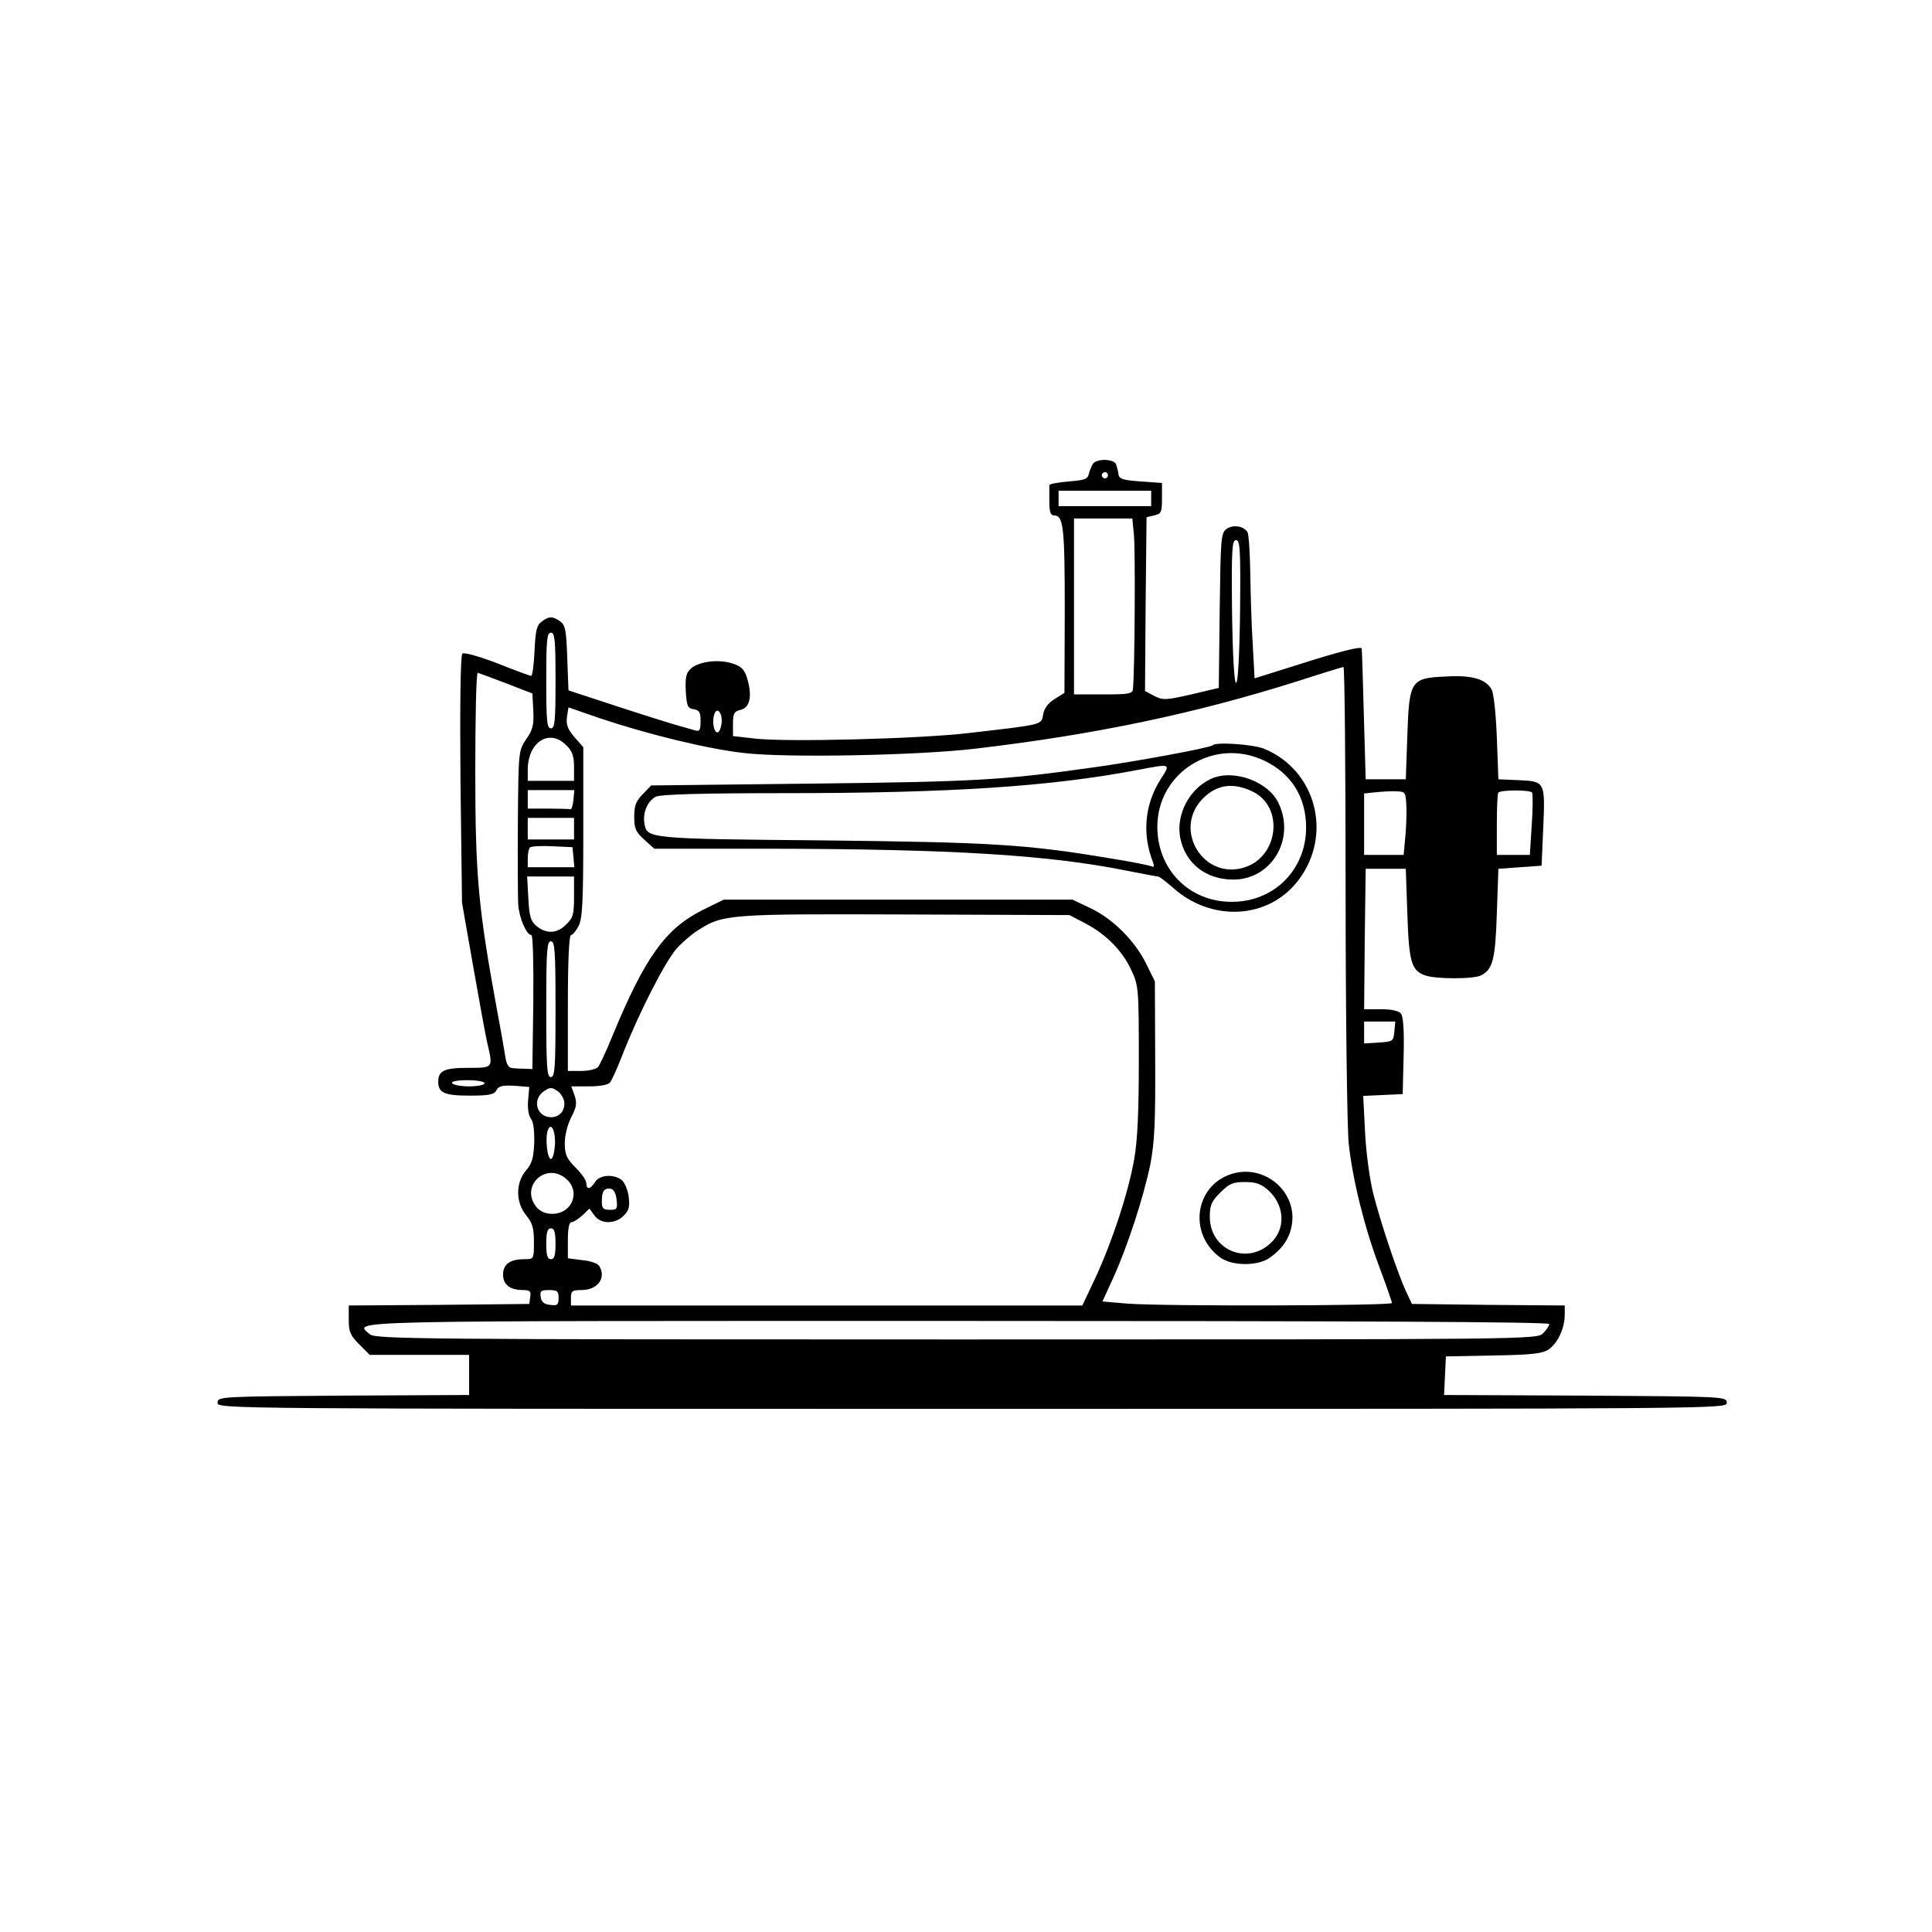 <?xml version="1.0" standalone="no"?>
<!DOCTYPE svg PUBLIC "-//W3C//DTD SVG 20010904//EN"
 "http://www.w3.org/TR/2001/REC-SVG-20010904/DTD/svg10.dtd">
<svg version="1.0" xmlns="http://www.w3.org/2000/svg"
 width="626pt" height="626pt" viewBox="0 0 626 626"
 preserveAspectRatio="xMidYMid meet">

<g transform="translate(0,626) scale(0.1,-0.1)"
fill="#000000" stroke="none">
<path d="M3542 4758 c-5 -7 -11 -22 -14 -33 -3 -17 -13 -21 -66 -25 -34 -3
-62 -8 -62 -12 0 -5 0 -28 0 -53 0 -33 4 -45 15 -45 31 0 35 -39 35 -307 l-1
-268 -32 -20 c-21 -13 -34 -31 -37 -50 -6 -34 3 -32 -240 -60 -158 -19 -594
-30 -695 -18 l-70 8 0 40 c0 34 4 40 25 45 30 7 38 45 21 102 -9 29 -19 39
-47 48 -45 15 -109 7 -135 -16 -16 -14 -19 -29 -17 -73 3 -49 6 -56 26 -59 18
-3 22 -10 22 -38 0 -31 -3 -35 -20 -30 -11 3 -30 9 -42 12 -13 3 -100 30 -195
61 l-171 56 -4 104 c-3 90 -6 107 -22 119 -25 18 -37 18 -61 0 -16 -12 -20
-29 -23 -95 -2 -45 -7 -81 -11 -81 -3 0 -53 18 -110 41 -64 24 -108 36 -113
31 -6 -6 -8 -171 -6 -408 l5 -399 36 -205 c20 -113 40 -225 46 -250 19 -81 20
-80 -62 -80 -77 0 -97 -9 -97 -45 0 -36 20 -45 102 -45 63 0 79 3 87 18 7 13
19 16 58 14 l48 -4 -4 -44 c-2 -26 2 -51 10 -60 7 -9 11 -38 10 -76 -2 -49 -7
-68 -27 -91 -34 -40 -33 -104 1 -145 20 -24 25 -41 25 -86 0 -56 0 -56 -31
-56 -46 0 -69 -16 -69 -50 0 -33 23 -50 65 -50 22 0 26 -4 23 -22 l-3 -23
-292 -3 -293 -2 0 -46 c0 -39 5 -51 34 -80 l34 -34 161 0 161 0 0 -65 0 -65
-407 -2 c-400 -3 -408 -3 -408 -23 0 -20 7 -20 2445 -20 2438 0 2445 0 2445
20 0 20 -8 20 -458 23 l-458 2 3 63 3 62 153 3 c124 2 159 6 179 19 30 20 53
69 53 113 l0 30 -247 2 -248 3 -19 40 c-27 58 -84 227 -107 320 -11 44 -23
133 -26 197 l-6 117 64 3 64 3 3 124 c2 82 -1 128 -9 137 -7 9 -32 14 -65 14
l-54 0 2 228 3 227 65 0 65 0 5 -145 c5 -155 13 -184 56 -200 34 -13 160 -13
184 0 37 20 45 51 50 200 l5 145 70 5 70 5 5 115 c7 157 7 158 -77 162 l-68 3
-5 135 c-3 78 -10 144 -17 156 -19 34 -64 47 -148 42 -114 -5 -119 -12 -125
-191 l-5 -142 -65 0 -65 0 -6 210 c-3 116 -6 212 -7 214 -4 7 -69 -9 -207 -53
l-140 -44 -6 111 c-4 62 -7 166 -8 232 -1 66 -5 125 -9 131 -13 20 -47 25 -68
10 -18 -13 -19 -30 -22 -264 l-3 -251 -89 -21 c-83 -19 -92 -19 -120 -5 l-30
16 2 281 3 282 25 6 c23 5 25 11 25 55 l0 50 -69 5 c-57 4 -70 8 -72 23 -1 10
-5 25 -8 33 -7 17 -60 19 -74 2z m48 -38 c0 -5 -4 -10 -10 -10 -5 0 -10 5 -10
10 0 6 5 10 10 10 6 0 10 -4 10 -10z m140 -75 l0 -25 -150 0 -150 0 0 25 0 25
150 0 150 0 0 -25z m-56 -117 c5 -44 3 -440 -3 -500 -1 -16 -13 -18 -96 -18
l-95 0 0 285 0 285 94 0 95 0 5 -52z m344 -250 c-2 -149 -7 -232 -13 -231 -6
2 -11 90 -13 233 -2 201 0 230 13 230 13 0 15 -29 13 -232z m-2218 -223 c0
-131 -2 -155 -15 -155 -13 0 -15 24 -15 155 0 131 2 155 15 155 13 0 15 -24
15 -155z m2560 -682 c0 -401 5 -768 10 -818 13 -119 51 -272 100 -402 22 -59
40 -110 40 -115 0 -9 -736 -11 -856 -2 l-82 7 34 74 c47 103 99 263 121 369
14 73 17 135 16 342 l-1 252 -28 57 c-36 74 -109 147 -182 181 l-57 27 -565 0
-565 0 -67 -33 c-121 -60 -188 -152 -295 -412 -19 -47 -40 -91 -45 -97 -6 -7
-30 -13 -54 -13 l-44 0 0 220 c0 136 4 220 10 220 5 0 16 13 25 30 12 24 15
77 15 304 l0 275 -29 33 c-22 26 -27 40 -24 65 l5 31 101 -35 c155 -52 350
-100 469 -113 135 -16 558 -8 747 14 391 46 714 114 1046 219 77 25 143 45
148 46 4 0 7 -326 7 -726z m-2720 673 l85 -33 3 -55 c2 -46 -1 -62 -23 -93
-25 -38 -25 -39 -27 -264 -1 -124 0 -246 1 -271 3 -44 27 -100 43 -100 5 0 7
-98 6 -217 l-3 -217 -22 1 c-13 0 -31 1 -42 2 -13 1 -20 11 -24 39 -3 20 -15
89 -27 152 -60 327 -70 431 -70 770 0 176 3 320 8 320 4 -1 45 -16 92 -34z
m698 -130 c-2 -15 -7 -28 -13 -29 -12 -2 -19 38 -10 60 9 25 27 1 23 -31z
m-503 -71 c19 -18 25 -35 25 -70 l0 -45 -75 0 -75 0 0 35 c0 91 70 136 125 80z
m23 -177 c-2 -18 -6 -32 -10 -30 -5 1 -37 2 -73 2 l-65 0 0 30 0 30 76 0 75 0
-3 -32z m2699 -23 c1 -27 -1 -74 -4 -102 l-5 -53 -64 0 -64 0 0 99 0 100 38 4
c20 2 51 4 67 3 29 -1 30 -3 32 -51z m407 47 c3 -5 3 -53 -1 -106 l-6 -96 -54
0 -53 0 0 98 c0 54 2 101 5 104 9 9 103 9 109 0z m-3104 -117 l0 -35 -75 0
-75 0 0 35 0 35 75 0 75 0 0 -35z m-2 -92 l3 -33 -75 0 -76 0 0 28 c0 16 3 32
7 36 4 4 37 6 73 4 l65 -3 3 -32z m2 -128 c0 -57 -3 -69 -25 -90 -29 -30 -64
-32 -96 -6 -19 16 -24 30 -27 90 l-4 71 76 0 76 0 0 -65z m1657 -87 c68 -36
120 -89 149 -152 23 -49 24 -60 24 -287 0 -169 -4 -262 -15 -325 -19 -108 -70
-264 -126 -385 l-42 -89 -828 0 -829 0 0 25 c0 22 4 25 34 25 53 0 82 40 57
79 -5 7 -29 16 -55 18 l-46 6 0 58 c0 39 4 59 12 59 6 0 22 10 35 22 l23 22
16 -22 c20 -29 67 -29 95 -1 17 17 20 29 16 62 -3 23 -14 47 -23 54 -27 20
-72 16 -86 -7 -15 -24 -28 -26 -28 -4 0 9 -16 32 -35 51 -29 29 -35 42 -35 79
0 25 9 61 21 84 17 33 19 45 11 70 l-11 30 58 0 c35 0 62 5 68 13 5 6 25 50
43 97 50 127 135 294 172 336 18 20 49 47 70 60 81 52 102 53 673 51 l530 -2
52 -27z m-1717 -278 c0 -189 -2 -220 -15 -220 -13 0 -15 31 -15 220 0 189 2
220 15 220 13 0 15 -31 15 -220z m2718 -72 c-3 -32 -5 -33 -50 -36 l-48 -3 0
35 0 36 51 0 50 0 -3 -32z m-2948 -168 c0 -5 -22 -10 -49 -10 -28 0 -53 5 -56
10 -4 6 15 10 49 10 31 0 56 -4 56 -10z m258 -59 c4 -28 -14 -51 -42 -51 -47
0 -63 57 -24 84 19 13 25 14 43 2 11 -7 21 -23 23 -35z m-30 -142 c-2 -24 -7
-44 -13 -44 -12 0 -19 69 -10 93 11 29 26 -4 23 -49z m39 -111 c45 -42 15
-111 -47 -111 -22 0 -39 7 -52 22 -55 69 34 150 99 89z m161 -66 c3 -29 1 -32
-22 -32 -22 0 -26 5 -26 28 0 33 8 44 30 40 9 -2 16 -16 18 -36z m-198 -142
c0 -38 -4 -50 -15 -50 -11 0 -15 12 -15 50 0 38 4 50 15 50 11 0 15 -12 15
-50z m10 -176 c0 -22 -4 -25 -27 -22 -20 2 -29 9 -31 26 -3 19 1 22 27 22 27
0 31 -4 31 -26z m3210 -84 c0 -5 -9 -19 -20 -30 -20 -20 -33 -20 -1902 -20
-1737 0 -1883 1 -1900 17 -50 45 -134 43 1902 43 1273 0 1920 -3 1920 -10z"/>
<path d="M3929 3845 c-9 -8 -255 -54 -404 -74 -280 -39 -369 -44 -892 -50
l-523 -6 -27 -28 c-22 -22 -28 -37 -28 -73 0 -39 5 -50 33 -75 l32 -29 373 0
c589 -1 904 -20 1157 -71 52 -10 98 -19 102 -19 5 0 25 -16 47 -35 126 -114
312 -104 408 23 112 147 58 356 -111 426 -35 14 -156 23 -167 11z m166 -49
c88 -41 137 -118 137 -217 0 -138 -105 -242 -242 -241 -137 0 -240 105 -240
243 0 176 183 291 345 215z m-335 -62 c-51 -81 -60 -176 -24 -268 4 -11 3 -17
-2 -14 -5 3 -67 16 -138 27 -269 45 -380 52 -931 58 -567 5 -569 6 -577 55 -6
36 11 74 38 87 17 7 144 11 412 11 536 0 864 21 1147 75 111 21 109 22 75 -31z"/>
<path d="M3925 3737 c-71 -32 -115 -116 -101 -191 16 -83 83 -136 172 -136
124 0 202 131 147 247 -33 71 -146 112 -218 80z m136 -43 c99 -50 82 -208 -27
-244 -133 -44 -235 120 -138 221 46 48 101 55 165 23z"/>
<path d="M4005 2460 c-130 -28 -161 -193 -52 -274 39 -29 125 -29 163 0 44 32
66 68 71 115 10 98 -84 180 -182 159z m105 -57 c53 -49 57 -125 7 -171 -78
-73 -197 -21 -197 85 0 38 5 50 34 79 29 29 41 34 80 34 36 0 52 -6 76 -27z"/>
</g>
</svg>

